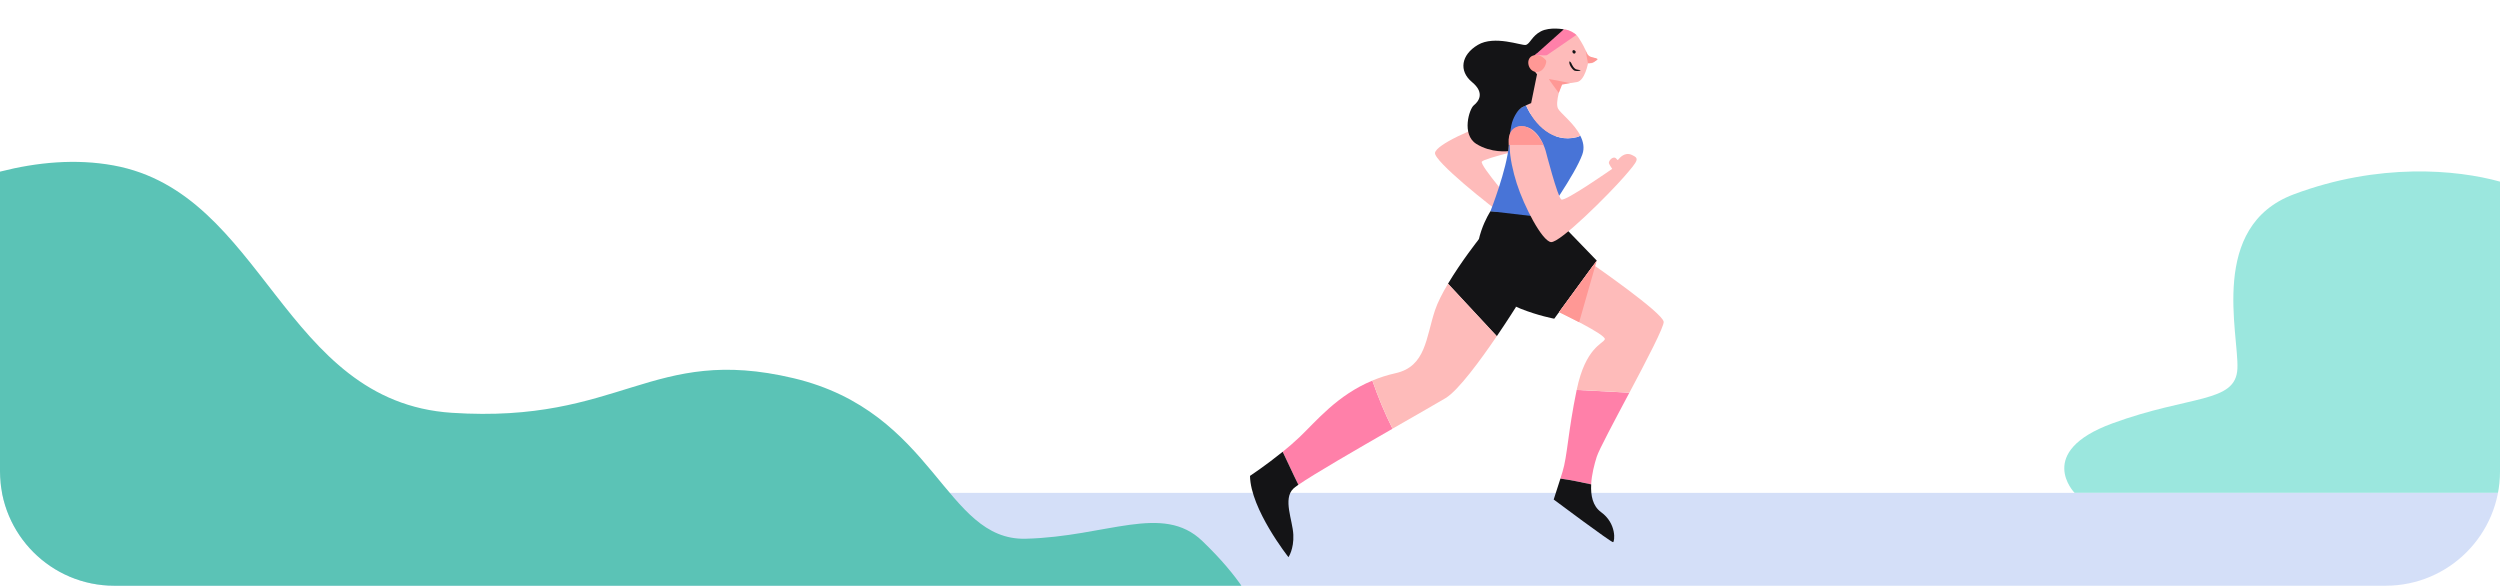 <svg width="350" height="82" viewBox="0 0 350 82" fill="none" xmlns="http://www.w3.org/2000/svg">
<g clip-path="url(#clip0_1265_6889)">
<path d="M290.441 68.998C290.441 68.998 284.836 63.267 295.735 59.273C306.63 55.279 313.023 56.467 313.237 51.602C313.451 46.736 309.19 31.683 321.118 27.21C333.046 22.736 343.945 23.743 350 25.427V69H290.446L290.441 68.998Z" fill="#9BE7DE"/>
<path d="M24.589 64.089C24.321 64.164 24.053 64.245 23.785 64.321C23.315 64.458 23.113 63.725 23.583 63.588C23.851 63.512 24.119 63.431 24.387 63.356C24.857 63.219 25.059 63.952 24.589 64.089Z" fill="#E996AA"/>
<path d="M18.691 66.343C18.499 66.459 18.307 66.575 18.115 66.686C17.695 66.939 17.316 66.282 17.731 66.029C17.923 65.913 18.115 65.797 18.307 65.686C18.726 65.433 19.105 66.09 18.691 66.343Z" fill="#E996AA"/>
<path d="M555 69H-195V193.58H555V69Z" fill="#D4DFF8"/>
<path d="M212.251 42.953L207.032 33.5C207.032 33.5 204.597 36.571 202.719 39.721L209.552 47.068C211.107 44.781 212.251 42.953 212.251 42.953Z" fill="#141416"/>
<path d="M194.951 60.023C193.866 57.863 192.942 55.62 192.127 53.286C187.202 55.332 184.301 58.938 181.932 61.198C181.199 61.898 180.381 62.598 179.574 63.254C180.333 64.801 181.012 66.358 181.774 67.872C183.916 66.392 189.905 62.923 194.955 60.023H194.951Z" fill="#FF80A9"/>
<path d="M181.774 67.868C181.011 66.354 180.332 64.797 179.573 63.25C177.248 65.132 175 66.625 175 66.625C175.07 71.293 180.384 78 180.384 78C180.384 78 181.158 76.895 181.066 74.859C180.974 72.823 179.577 69.85 181.066 68.41C181.194 68.286 181.44 68.102 181.774 67.868Z" fill="#141416"/>
<path d="M202.722 39.718C201.948 41.02 201.266 42.336 200.895 43.451C199.627 47.272 199.627 51.306 195.38 52.247C194.202 52.509 193.128 52.864 192.127 53.279C192.941 55.613 193.869 57.856 194.951 60.016C198.328 58.077 201.281 56.393 202.384 55.733C204.167 54.665 207.295 50.379 209.554 47.061L202.722 39.714V39.718Z" fill="#FEBBBA"/>
<path d="M214.797 20.521C214.797 20.521 218.637 19.64 218.593 17.353C218.549 15.066 213.326 15.887 209.809 16.885C206.292 17.883 201.059 20.256 200.901 21.402C200.743 22.55 208.474 28.755 211.107 30.593C213.741 32.431 213.931 32.492 214.456 31.544C214.98 30.596 213.939 29.96 213.711 29.799C213.484 29.639 214.023 29.632 214.016 29.264C214.008 28.895 213.374 28.537 213.106 28.624C212.838 28.711 212.285 29.049 212.285 29.049C212.285 29.049 207.11 23.109 207.458 22.627C207.807 22.145 214.793 20.521 214.793 20.521H214.797Z" fill="#FEBBBA"/>
<path d="M208.672 29.565C208.672 29.565 205.738 33.938 207.124 38.435C208.51 42.932 217.594 44.619 217.594 44.619L223.547 36.483L217.209 29.93L208.675 29.561L208.672 29.565Z" fill="#141416"/>
<path d="M213.634 14.743L212.812 15.168C211.235 16.759 211.485 16.913 211.235 20.305C210.986 23.697 208.661 29.573 208.661 29.573L216.216 30.454C216.216 30.454 220.532 24.42 221.53 21.614C221.852 20.707 221.662 19.816 221.24 18.996C221.086 19.089 220.914 19.166 220.708 19.213C217.422 20.03 214.866 17.516 213.634 14.746V14.743Z" fill="#4874D7"/>
<path d="M222.526 7.87C222.068 7.545 222.196 7.13 221.004 5.275C219.812 3.42 216.768 4.324 216.768 4.324L216.108 7.609C216.108 7.609 215.98 6.973 214.817 7.957C213.655 8.942 214.902 10.509 214.902 10.509L214.154 14.473L213.647 14.735C214.88 17.504 217.436 20.018 220.722 19.201C220.927 19.154 221.103 19.077 221.254 18.984C220.37 17.266 218.477 15.85 218.14 15.233C217.641 14.323 218.646 11.691 218.646 11.691C218.646 11.691 219.713 11.714 220.803 11.483C221.895 11.252 222.324 8.851 222.324 8.851L222.603 8.841C223.036 8.912 223.34 8.563 223.516 8.332C223.692 8.101 222.985 8.192 222.526 7.87Z" fill="#FEBBBA"/>
<path d="M214.488 8.352C214.488 8.352 214.81 7.672 215.61 7.729C216.409 7.786 216.563 7.729 216.563 7.729L220.685 4.893C220.685 4.893 219.706 4.106 218.936 4.113C218.936 4.113 213.776 7.17 213.644 7.337C213.512 7.505 213.662 9.266 214.403 9.554C214.403 9.554 214.157 8.747 214.484 8.355L214.488 8.352Z" fill="#FF80A9"/>
<path d="M218.934 4.108C218.934 4.108 216.998 3.73 215.721 4.389C214.445 5.049 214.196 6.174 213.598 6.291C213.004 6.408 209.223 4.895 206.887 6.291C204.55 7.687 204.209 9.938 206.08 11.488C207.95 13.038 206.971 14.234 206.333 14.742C205.695 15.252 204.591 18.821 206.674 20.137C208.757 21.456 211.144 21.165 211.144 21.165C211.144 21.165 211.39 18.121 211.687 17.15C211.984 16.179 212.582 15.288 213.11 15.014C213.642 14.739 214.361 14.434 214.361 14.434L215.182 10.4C215.182 10.4 214.093 9.171 214.482 8.35C214.871 7.53 215.182 7.453 215.182 7.453L218.93 4.108H218.934Z" fill="#141416"/>
<path d="M221.973 7.02C221.973 7.02 222.135 7.76 222.612 7.93C223.088 8.101 223.774 8.161 223.646 8.335C223.517 8.51 222.872 8.838 222.593 8.844L222.314 8.854L221.973 7.02Z" fill="#FF9895"/>
<path d="M219.809 11.631C219.809 11.631 216.967 11.062 216.861 11.062C216.754 11.062 218.225 13.007 218.225 13.007L218.694 11.848L219.809 11.631Z" fill="#FF9895"/>
<path d="M220.609 7.247C220.609 7.247 220.495 6.986 220.282 7.023C220.07 7.06 220.11 7.405 220.282 7.478C220.455 7.552 220.569 7.489 220.609 7.244V7.247Z" fill="#141416"/>
<path d="M219.735 8.573C219.735 8.573 219.941 8.724 219.988 8.855C220.04 8.985 220.337 9.655 220.744 9.728C221.151 9.802 221.356 9.832 221.232 9.886C221.107 9.939 220.66 9.98 220.418 9.886C220.175 9.792 219.552 8.982 219.735 8.573Z" fill="#141416"/>
<path d="M216.414 21.191C216.414 21.191 215.519 17.669 213.014 17.669C210.509 17.669 211.313 22.45 212.343 25.678C213.374 28.906 215.879 33.727 217.133 33.892C218.387 34.056 225.322 27.108 227.379 24.74C229.437 22.37 229.51 22.195 228.48 21.7C227.449 21.201 226.734 22.142 226.554 22.346C226.375 22.55 226.375 22.062 225.971 22.062C225.568 22.062 225.164 22.634 225.256 22.879C225.344 23.123 225.707 23.639 225.707 23.639C225.707 23.639 219.11 28.256 218.589 27.931C218.068 27.603 216.414 21.198 216.414 21.198V21.191Z" fill="#FEBBBA"/>
<path d="M223.543 63.949C223.854 62.961 225.971 59.017 228.112 54.979L220.734 54.594C219.516 60.46 219.435 63.849 218.746 66.075C218.647 66.397 218.551 66.705 218.456 66.996C219.908 67.207 221.335 67.495 222.762 67.807C222.839 66.4 223.224 64.957 223.543 63.949Z" fill="#FF80A9"/>
<path d="M224.136 71.686C222.97 70.842 222.684 69.349 222.765 67.812C221.338 67.5 219.912 67.209 218.459 67.001C217.913 68.743 217.517 69.931 217.517 69.931C217.517 69.931 225.6 75.975 225.831 75.905C226.062 75.835 226.37 73.303 224.136 71.689V71.686Z" fill="#141416"/>
<path d="M232.909 45.04C232.755 43.774 223.099 37.091 223.099 37.091L218.269 43.694C218.269 43.694 224.907 46.868 224.675 47.498C224.444 48.13 221.98 48.623 220.751 54.526C220.748 54.546 220.744 54.566 220.74 54.586L228.119 54.971C230.543 50.401 232.997 45.71 232.916 45.037L232.909 45.04Z" fill="#FEBBBA"/>
<path d="M216.442 8.459C216.442 8.459 215.701 7.421 214.616 7.783C213.53 8.144 213.871 9.966 215.038 10.069C216.204 10.173 216.596 8.636 216.442 8.459Z" fill="#FF9895"/>
<path d="M216.093 20.295C216.093 20.295 214.725 17.425 212.774 17.666C210.823 17.907 211.238 20.295 211.238 20.295H216.093Z" fill="#FF9895"/>
<path d="M223.546 36.483L221.081 45.112L218.269 43.699L223.546 36.483Z" fill="#FF9895"/>
<path d="M-28.586 39.119C-28.586 39.119 -5.254 19.299 15.897 23.16C37.047 27.021 39.529 56.242 63.266 57.793C87.003 59.343 91.165 48.227 111.067 52.941C130.969 57.654 132.199 75.704 143.595 75.423C154.99 75.132 162.779 70.413 168.323 75.739C173.867 81.054 175.295 84.53 175.295 84.53L-20.468 107.701L-28.319 41.373" fill="#5BC3B6"/>
</g>
<defs>
<clipPath id="clip0_1265_6889">
<path d="M0 0H350V66C350 74.837 342.837 82 334 82H16C7.163 82 0 74.837 0 66V0Z" fill="white"/>
</clipPath>
</defs>
</svg>
